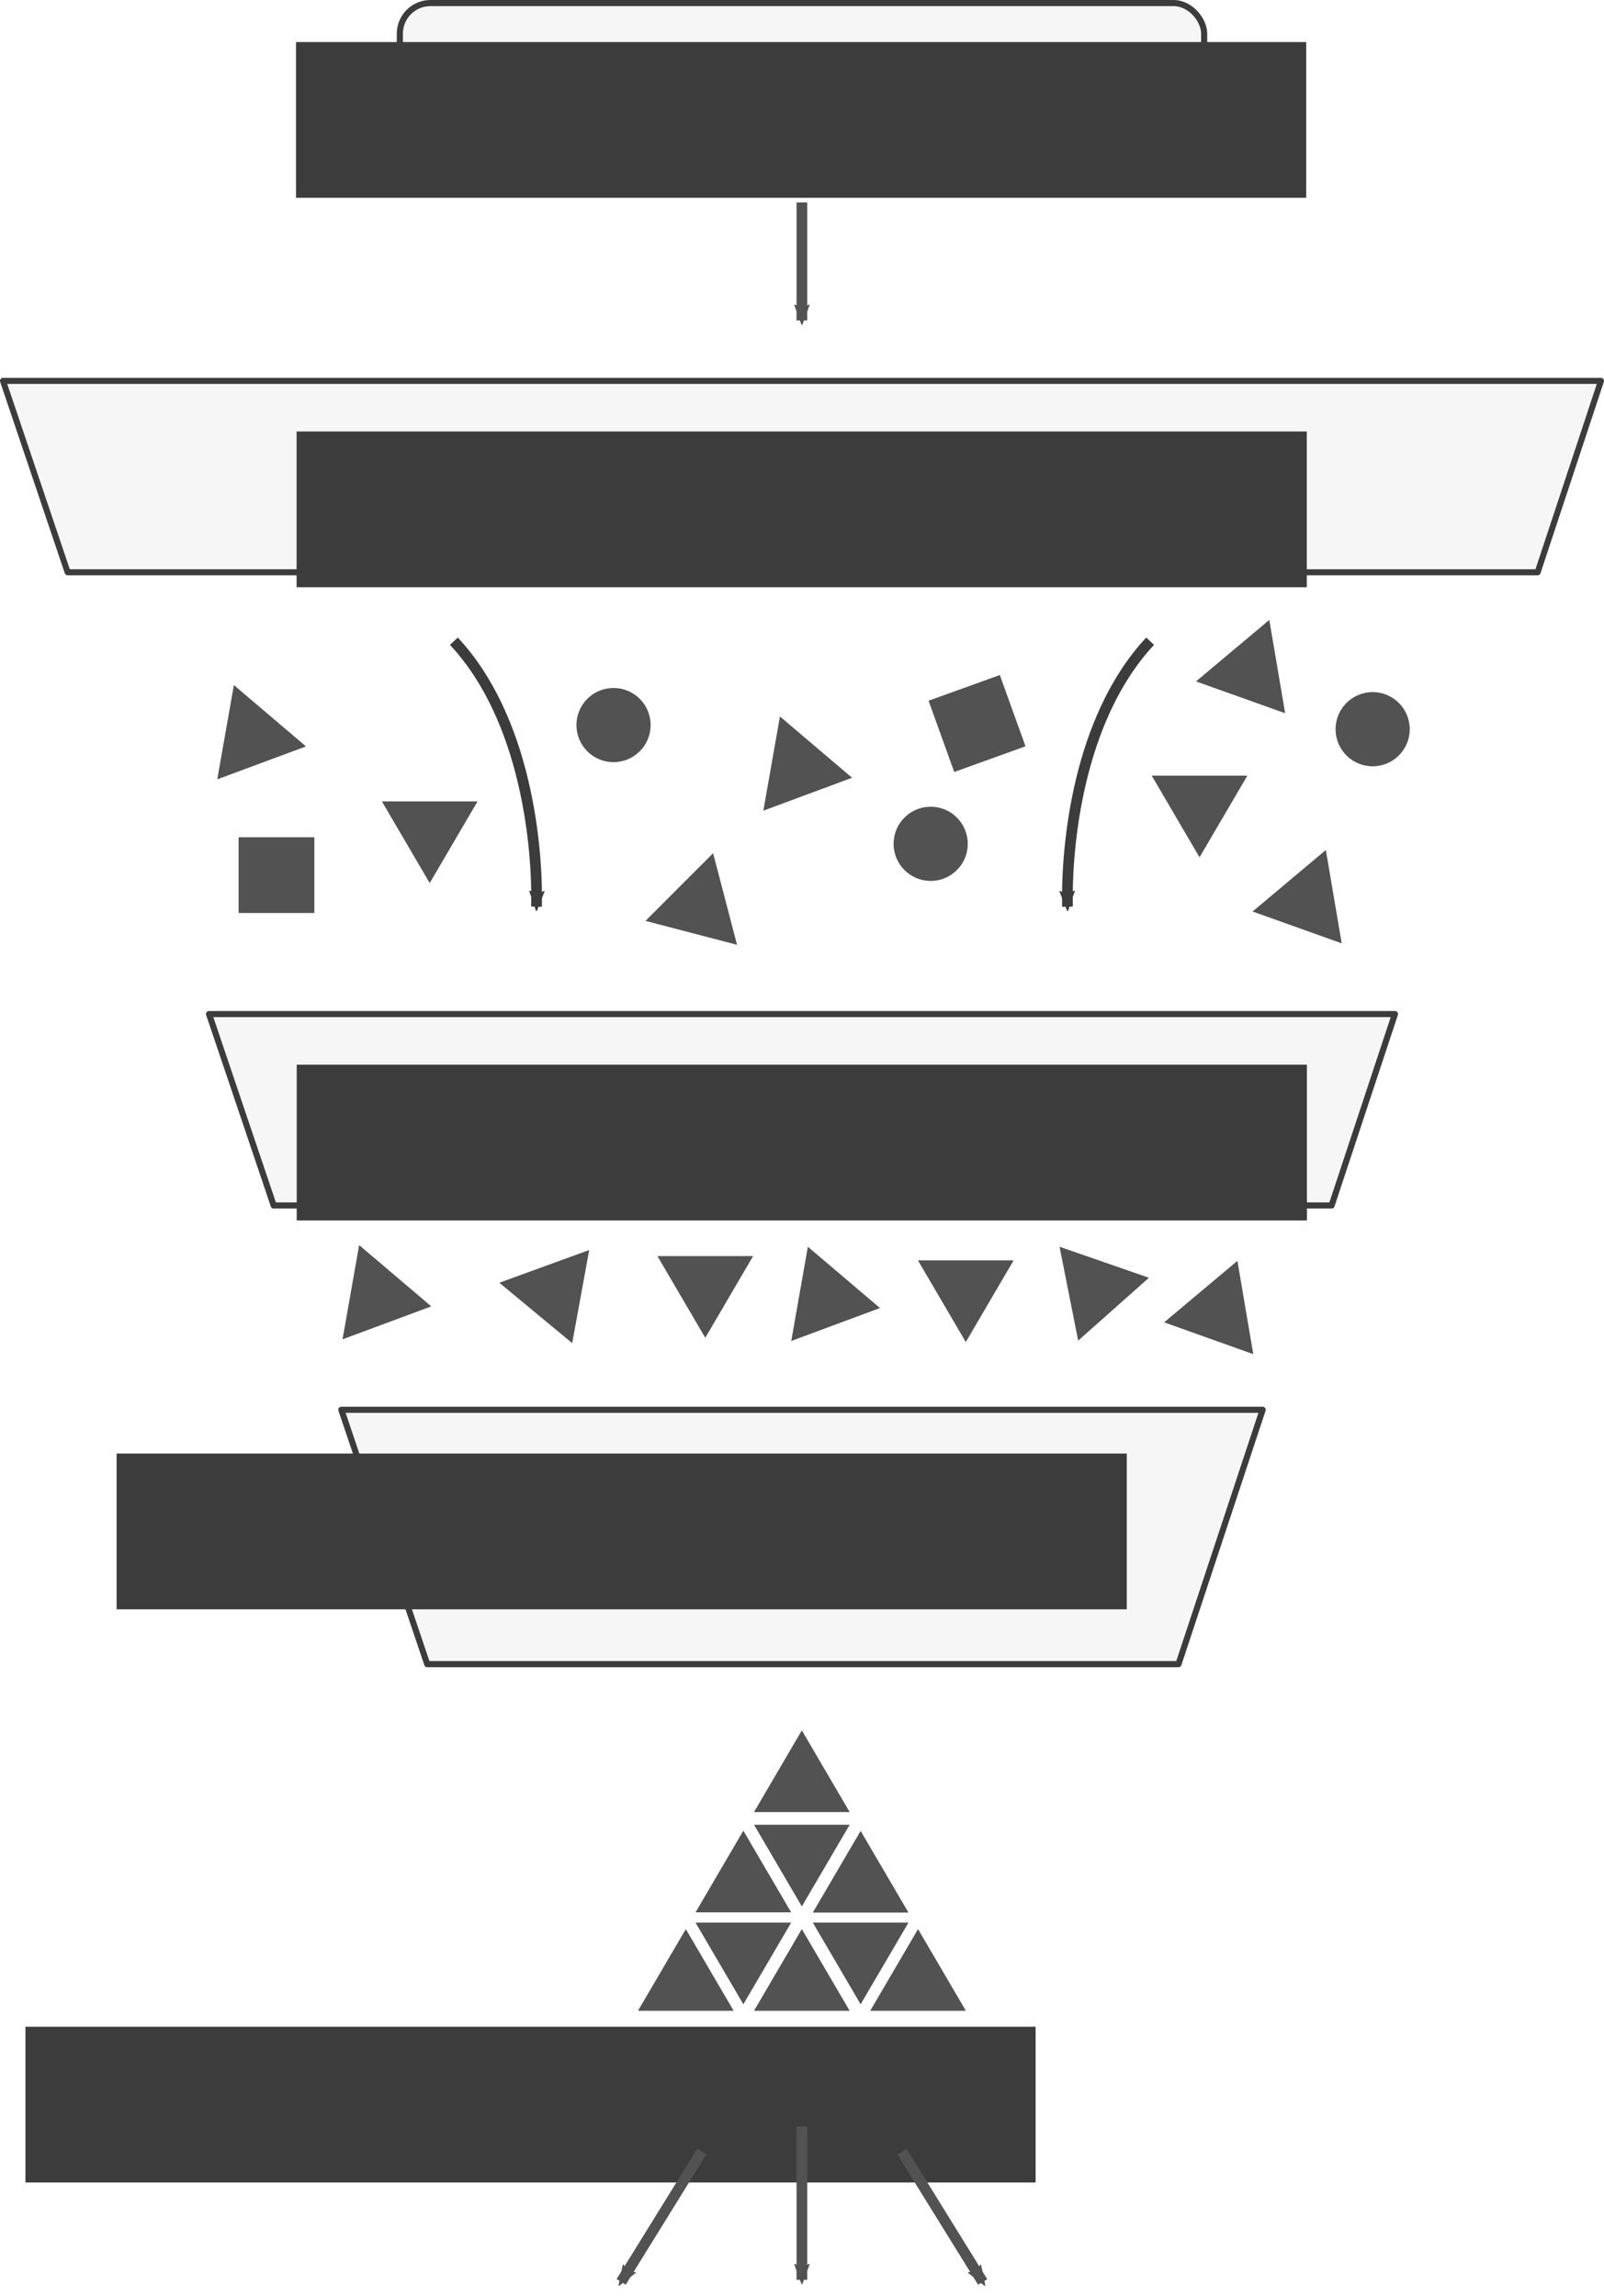 <?xml version="1.0" encoding="UTF-8" standalone="no"?>
<!-- Created with Inkscape (http://www.inkscape.org/) -->

<svg
   xmlns:dc="http://purl.org/dc/elements/1.1/"
   xmlns:cc="http://creativecommons.org/ns#"
   xmlns:rdf="http://www.w3.org/1999/02/22-rdf-syntax-ns#"
   xmlns:svg="http://www.w3.org/2000/svg"
   xmlns="http://www.w3.org/2000/svg"
   xmlns:sodipodi="http://sodipodi.sourceforge.net/DTD/sodipodi-0.dtd"
   xmlns:inkscape="http://www.inkscape.org/namespaces/inkscape"
   width="147.94mm"
   height="211.731mm"
   viewBox="0 0 524.198 750.229"
   id="svg2"
   version="1.1"
   inkscape:version="0.91 r13725"
   sodipodi:docname="systematic review funnel 2.svg"
   inkscape:export-filename="C:\Users\lamw\Documents\SpiderOak Hive\Work\Figures\Big literature\systematic review funnel 2.png"
   inkscape:export-xdpi="400"
   inkscape:export-ydpi="400">
  <defs
     id="defs4">
    <marker
       inkscape:stockid="Arrow2Mend"
       orient="auto"
       refY="0"
       refX="0"
       id="marker8333"
       style="overflow:visible"
       inkscape:isstock="true">
      <path
         id="path8335"
         style="fill:#525252;fill-opacity:1;fill-rule:evenodd;stroke:#525252;stroke-width:0.625;stroke-linejoin:round;stroke-opacity:1"
         d="M 8.719,4.034 -2.207,0.016 8.719,-4.002 c -1.745,2.372 -1.735,5.617 -6e-7,8.035 z"
         transform="scale(-0.6,-0.6)"
         inkscape:connector-curvature="0" />
    </marker>
    <marker
       inkscape:collect="always"
       inkscape:isstock="true"
       style="overflow:visible"
       id="Arrow2Mend-7-6-1-7"
       refX="0"
       refY="0"
       orient="auto"
       inkscape:stockid="Arrow2Mend">
      <path
         inkscape:connector-curvature="0"
         transform="scale(-0.6,-0.6)"
         d="M 8.719,4.034 -2.207,0.016 8.719,-4.002 c -1.745,2.372 -1.735,5.617 -6e-7,8.035 z"
         style="fill:#3c3c3c;fill-opacity:1;fill-rule:evenodd;stroke:#3c3c3c;stroke-width:0.625;stroke-linejoin:round;stroke-opacity:1"
         id="path8328-9-7-5-1" />
    </marker>
    <marker
       inkscape:isstock="true"
       style="overflow:visible"
       id="Arrow2Mend-7-6-1-7-0"
       refX="0"
       refY="0"
       orient="auto"
       inkscape:stockid="Arrow2Mend">
      <path
         inkscape:connector-curvature="0"
         transform="scale(-0.6,-0.6)"
         d="M 8.719,4.034 -2.207,0.016 8.719,-4.002 c -1.745,2.372 -1.735,5.617 -6e-7,8.035 z"
         style="fill:#3c3c3c;fill-opacity:1;fill-rule:evenodd;stroke:#3c3c3c;stroke-width:0.625;stroke-linejoin:round;stroke-opacity:1"
         id="path8328-9-7-5-1-6" />
    </marker>
    <marker
       inkscape:stockid="Arrow2Mend"
       orient="auto"
       refY="0"
       refX="0"
       id="marker8333-4"
       style="overflow:visible"
       inkscape:isstock="true">
      <path
         id="path8335-0"
         style="fill:#525252;fill-opacity:1;fill-rule:evenodd;stroke:#525252;stroke-width:0.625;stroke-linejoin:round;stroke-opacity:1"
         d="M 8.719,4.034 -2.207,0.016 8.719,-4.002 c -1.745,2.372 -1.735,5.617 -6e-7,8.035 z"
         transform="scale(-0.6,-0.6)"
         inkscape:connector-curvature="0" />
    </marker>
    <marker
       inkscape:stockid="Arrow2Mend"
       orient="auto"
       refY="0"
       refX="0"
       id="marker8333-4-8"
       style="overflow:visible"
       inkscape:isstock="true">
      <path
         id="path8335-0-1"
         style="fill:#525252;fill-opacity:1;fill-rule:evenodd;stroke:#525252;stroke-width:0.625;stroke-linejoin:round;stroke-opacity:1"
         d="M 8.719,4.034 -2.207,0.016 8.719,-4.002 c -1.745,2.372 -1.735,5.617 -6e-7,8.035 z"
         transform="scale(-0.6,-0.6)"
         inkscape:connector-curvature="0" />
    </marker>
    <marker
       inkscape:stockid="Arrow2Mend"
       orient="auto"
       refY="0"
       refX="0"
       id="marker8333-4-8-9"
       style="overflow:visible"
       inkscape:isstock="true">
      <path
         id="path8335-0-1-5"
         style="fill:#525252;fill-opacity:1;fill-rule:evenodd;stroke:#525252;stroke-width:0.625;stroke-linejoin:round;stroke-opacity:1"
         d="M 8.719,4.034 -2.207,0.016 8.719,-4.002 c -1.745,2.372 -1.735,5.617 -6e-7,8.035 z"
         transform="scale(-0.6,-0.6)"
         inkscape:connector-curvature="0" />
    </marker>
  </defs>
  <sodipodi:namedview
     id="base"
     pagecolor="#ffffff"
     bordercolor="#666666"
     borderopacity="1.0"
     inkscape:pageopacity="1"
     inkscape:pageshadow="2"
     inkscape:zoom="0.7"
     inkscape:cx="91.184929"
     inkscape:cy="344.68832"
     inkscape:document-units="px"
     inkscape:current-layer="layer1"
     showgrid="false"
     inkscape:snap-intersection-paths="false"
     fit-margin-top="0"
     fit-margin-left="0"
     fit-margin-right="0"
     fit-margin-bottom="0"
     inkscape:window-width="1920"
     inkscape:window-height="1027"
     inkscape:window-x="-8"
     inkscape:window-y="-8"
     inkscape:window-maximized="1" />
  <g
     inkscape:label="Layer 1"
     inkscape:groupmode="layer"
     id="layer1"
     transform="translate(-91.472,-54.308)">
    <g
       id="g5106">
      <flowRoot
         transform="translate(195.407,722.374)"
         style="font-style:normal;font-variant:normal;font-weight:bold;font-stretch:normal;font-size:20px;line-height:125%;font-family:'Times New Roman';-inkscape-font-specification:'Times New Roman, Bold';text-align:end;letter-spacing:0px;word-spacing:0px;writing-mode:lr-tb;text-anchor:end;fill:#3c3c3c;fill-opacity:1;stroke:none"
         id="flowRoot9205-7-0-2-1-5-0"
         xml:space="preserve"><flowRegion
           style="font-style:normal;font-variant:normal;font-weight:bold;font-stretch:normal;font-size:20px;font-family:'Times New Roman';-inkscape-font-specification:'Times New Roman, Bold';text-align:center;writing-mode:lr-tb;text-anchor:middle;fill:#3c3c3c;fill-opacity:1"
           id="flowRegion9207-8-7-7-8-9-4"><rect
             style="font-style:normal;font-variant:normal;font-weight:bold;font-stretch:normal;font-size:20px;line-height:125%;font-family:'Times New Roman';-inkscape-font-specification:'Times New Roman, Bold';text-align:end;writing-mode:lr-tb;text-anchor:end;fill:#3c3c3c;fill-opacity:1"
             y="-5.819"
             x="-95.623"
             height="50.893"
             width="330.134"
             id="rect9209-1-8-8-3-8-0" /></flowRegion><flowPara
           id="flowPara7518">Systematic review</flowPara></flowRoot>      <path
         inkscape:connector-curvature="0"
         id="path4493-8"
         d="m 499.119,307.755 -31.263,0 15.631,26.688 z"
         style="opacity:1;fill:#525252;fill-opacity:1;stroke:none;stroke-width:0.632;stroke-miterlimit:4;stroke-dasharray:none;stroke-dashoffset:0;stroke-opacity:1" />
      <path
         inkscape:connector-curvature="0"
         id="path4493-0"
         d="m 247.537,316.166 -31.263,0 15.631,26.688 z"
         style="opacity:1;fill:#525252;fill-opacity:1;stroke:none;stroke-width:0.632;stroke-miterlimit:4;stroke-dasharray:none;stroke-dashoffset:0;stroke-opacity:1" />
      <path
         inkscape:connector-curvature="0"
         id="path4493-80"
         d="m 324.521,333.103 -22.106,22.106 29.924,7.818 z"
         style="opacity:1;fill:#525252;fill-opacity:1;stroke:none;stroke-width:0.632;stroke-miterlimit:4;stroke-dasharray:none;stroke-dashoffset:0;stroke-opacity:1" />
      <path
         inkscape:connector-curvature="0"
         id="path4493-93"
         d="m 167.905,278.172 -5.429,30.788 28.997,-10.76 z"
         style="opacity:1;fill:#525252;fill-opacity:1;stroke:none;stroke-width:0.632;stroke-miterlimit:4;stroke-dasharray:none;stroke-dashoffset:0;stroke-opacity:1" />
      <path
         inkscape:connector-curvature="0"
         id="path4493-15"
         d="m 346.363,288.415 -5.429,30.788 28.997,-10.76 z"
         style="opacity:1;fill:#525252;fill-opacity:1;stroke:none;stroke-width:0.632;stroke-miterlimit:4;stroke-dasharray:none;stroke-dashoffset:0;stroke-opacity:1" />
      <path
         inkscape:connector-curvature="0"
         id="path4493-24"
         d="m 506.288,256.87 -23.949,20.095 29.129,10.396 z"
         style="opacity:1;fill:#525252;fill-opacity:1;stroke:none;stroke-width:0.632;stroke-miterlimit:4;stroke-dasharray:none;stroke-dashoffset:0;stroke-opacity:1" />
      <path
         inkscape:connector-curvature="0"
         id="path4493-24-4"
         d="m 524.767,332.054 -23.949,20.095 29.129,10.396 z"
         style="opacity:1;fill:#525252;fill-opacity:1;stroke:none;stroke-width:0.632;stroke-miterlimit:4;stroke-dasharray:none;stroke-dashoffset:0;stroke-opacity:1" />
      <rect
         y="327.882"
         x="169.453"
         height="24.749"
         width="24.749"
         id="rect7548"
         style="color:#000000;clip-rule:nonzero;display:inline;overflow:visible;visibility:visible;opacity:1;isolation:auto;mix-blend-mode:normal;color-interpolation:sRGB;color-interpolation-filters:linearRGB;solid-color:#000000;solid-opacity:1;fill:#525252;fill-opacity:1;fill-rule:nonzero;stroke:none;stroke-width:1;stroke-linecap:round;stroke-linejoin:round;stroke-miterlimit:10;stroke-dasharray:none;stroke-dashoffset:0;stroke-opacity:1;color-rendering:auto;image-rendering:auto;shape-rendering:auto;text-rendering:auto;enable-background:accumulate" />
      <rect
         inkscape:transform-center-y="14.647212"
         inkscape:transform-center-x="23.233509"
         transform="matrix(0.941,-0.339,0.339,0.941,0,0)"
         y="400.276"
         x="275.494"
         height="24.749"
         width="24.749"
         id="rect7548-1"
         style="color:#000000;clip-rule:nonzero;display:inline;overflow:visible;visibility:visible;opacity:1;isolation:auto;mix-blend-mode:normal;color-interpolation:sRGB;color-interpolation-filters:linearRGB;solid-color:#000000;solid-opacity:1;fill:#525252;fill-opacity:1;fill-rule:nonzero;stroke:none;stroke-width:1;stroke-linecap:round;stroke-linejoin:round;stroke-miterlimit:10;stroke-dasharray:none;stroke-dashoffset:0;stroke-opacity:1;color-rendering:auto;image-rendering:auto;shape-rendering:auto;text-rendering:auto;enable-background:accumulate" />
      <circle
         r="12.122"
         cy="291.227"
         cx="291.977"
         id="path7589"
         style="color:#000000;clip-rule:nonzero;display:inline;overflow:visible;visibility:visible;opacity:1;isolation:auto;mix-blend-mode:normal;color-interpolation:sRGB;color-interpolation-filters:linearRGB;solid-color:#000000;solid-opacity:1;fill:#525252;fill-opacity:1;fill-rule:nonzero;stroke:none;stroke-width:1;stroke-linecap:round;stroke-linejoin:round;stroke-miterlimit:10;stroke-dasharray:none;stroke-dashoffset:0;stroke-opacity:1;color-rendering:auto;image-rendering:auto;shape-rendering:auto;text-rendering:auto;enable-background:accumulate" />
      <circle
         r="12.122"
         cy="330.031"
         cx="395.626"
         id="path7589-8"
         style="color:#000000;clip-rule:nonzero;display:inline;overflow:visible;visibility:visible;opacity:1;isolation:auto;mix-blend-mode:normal;color-interpolation:sRGB;color-interpolation-filters:linearRGB;solid-color:#000000;solid-opacity:1;fill:#525252;fill-opacity:1;fill-rule:nonzero;stroke:none;stroke-width:1;stroke-linecap:round;stroke-linejoin:round;stroke-miterlimit:10;stroke-dasharray:none;stroke-dashoffset:0;stroke-opacity:1;color-rendering:auto;image-rendering:auto;shape-rendering:auto;text-rendering:auto;enable-background:accumulate" />
      <circle
         r="12.122"
         cy="292.578"
         cx="540.062"
         id="path7589-85"
         style="color:#000000;clip-rule:nonzero;display:inline;overflow:visible;visibility:visible;opacity:1;isolation:auto;mix-blend-mode:normal;color-interpolation:sRGB;color-interpolation-filters:linearRGB;solid-color:#000000;solid-opacity:1;fill:#525252;fill-opacity:1;fill-rule:nonzero;stroke:none;stroke-width:1;stroke-linecap:round;stroke-linejoin:round;stroke-miterlimit:10;stroke-dasharray:none;stroke-dashoffset:0;stroke-opacity:1;color-rendering:auto;image-rendering:auto;shape-rendering:auto;text-rendering:auto;enable-background:accumulate" />
      <path
         inkscape:connector-curvature="0"
         id="path4493-24-4-1"
         d="m 495.869,466.297 -23.949,20.095 29.129,10.396 z"
         style="opacity:1;fill:#525252;fill-opacity:1;stroke:none;stroke-width:0.632;stroke-miterlimit:4;stroke-dasharray:none;stroke-dashoffset:0;stroke-opacity:1" />
      <path
         inkscape:connector-curvature="0"
         id="path4493-6-7"
         d="m 284.03,462.759 -29.378,10.693 23.816,19.732 z"
         style="opacity:1;fill:#525252;fill-opacity:1;stroke:none;stroke-width:0.632;stroke-miterlimit:4;stroke-dasharray:none;stroke-dashoffset:0;stroke-opacity:1" />
      <path
         inkscape:connector-curvature="0"
         id="path4493-1-3-7"
         d="m 337.591,464.75 -31.263,0 15.631,26.688 z"
         style="opacity:1;fill:#525252;fill-opacity:1;stroke:none;stroke-width:0.632;stroke-miterlimit:4;stroke-dasharray:none;stroke-dashoffset:0;stroke-opacity:1" />
      <path
         inkscape:connector-curvature="0"
         id="path4493-93-6"
         d="m 355.487,461.69 -5.429,30.788 28.997,-10.76 z"
         style="opacity:1;fill:#525252;fill-opacity:1;stroke:none;stroke-width:0.632;stroke-miterlimit:4;stroke-dasharray:none;stroke-dashoffset:0;stroke-opacity:1" />
      <path
         inkscape:connector-curvature="0"
         id="path4493-93-4"
         d="m 208.843,461.149 -5.429,30.788 28.997,-10.76 z"
         style="opacity:1;fill:#525252;fill-opacity:1;stroke:none;stroke-width:0.632;stroke-miterlimit:4;stroke-dasharray:none;stroke-dashoffset:0;stroke-opacity:1" />
      <path
         inkscape:connector-curvature="0"
         id="path4493-39-3"
         d="m 422.729,466.143 -31.263,0 15.631,26.688 z"
         style="opacity:1;fill:#525252;fill-opacity:1;stroke:none;stroke-width:0.632;stroke-miterlimit:4;stroke-dasharray:none;stroke-dashoffset:0;stroke-opacity:1" />
      <path
         inkscape:connector-curvature="0"
         id="path4493-24-4-7"
         d="m 437.739,461.69 6.085,30.665 23.135,-20.527 z"
         style="opacity:1;fill:#525252;fill-opacity:1;stroke:none;stroke-width:0.632;stroke-miterlimit:4;stroke-dasharray:none;stroke-dashoffset:0;stroke-opacity:1" />
      <path
         sodipodi:nodetypes="cc"
         inkscape:connector-curvature="0"
         id="path8299-6-2-0-6"
         d="m 467.346,263.828 c -23.664,25.3 -27.464,67.281 -27.012,86.74"
         style="fill:none;stroke:#3c3c3c;stroke-width:3.5;stroke-linecap:butt;stroke-linejoin:miter;stroke-miterlimit:4;stroke-dasharray:none;stroke-opacity:1;marker-end:url(#Arrow2Mend-7-6-1-7)" />
      <path
         sodipodi:nodetypes="cc"
         inkscape:connector-curvature="0"
         id="path8299-6-2-0-6-9"
         d="m 239.797,263.827 c 23.664,25.3 27.464,67.281 27.012,86.74"
         style="fill:none;stroke:#3c3c3c;stroke-width:3.5;stroke-linecap:butt;stroke-linejoin:miter;stroke-miterlimit:4;stroke-dasharray:none;stroke-opacity:1;marker-end:url(#Arrow2Mend-7-6-1-7-0)" />
      <path
         inkscape:connector-curvature="0"
         id="path8311"
         d="m 353.538,120.452 0,38.571"
         style="fill:none;fill-rule:evenodd;stroke:#525252;stroke-width:3.5;stroke-linecap:butt;stroke-linejoin:miter;stroke-miterlimit:4;stroke-dasharray:none;stroke-opacity:1;marker-end:url(#marker8333)" />
      <g
         style="fill:#525252;fill-opacity:1"
         transform="matrix(3.543,0,0,3.543,93.347,-71.553)"
         id="g4587">
        <path
           style="opacity:1;fill:#525252;fill-opacity:1;stroke:none;stroke-width:0.632;stroke-miterlimit:4;stroke-dasharray:none;stroke-dashoffset:0;stroke-opacity:1"
           d="m 79.74,220.969 8.823,0 -4.412,-7.532 z"
           id="path4493-00-3-6"
           inkscape:connector-curvature="0" />
        <path
           style="opacity:1;fill:#525252;fill-opacity:1;stroke:none;stroke-width:0.632;stroke-miterlimit:4;stroke-dasharray:none;stroke-dashoffset:0;stroke-opacity:1"
           d="m 69.021,220.969 8.823,0 -4.412,-7.532 z"
           id="path4493-00-3"
           inkscape:connector-curvature="0" />
        <path
           style="opacity:1;fill:#525252;fill-opacity:1;stroke:none;stroke-width:0.632;stroke-miterlimit:4;stroke-dasharray:none;stroke-dashoffset:0;stroke-opacity:1"
           d="m 58.319,220.969 8.823,0 -4.412,-7.532 z"
           id="path4493-00-3-6-9"
           inkscape:connector-curvature="0" />
        <path
           style="opacity:1;fill:#525252;fill-opacity:1;stroke:none;stroke-width:0.632;stroke-miterlimit:4;stroke-dasharray:none;stroke-dashoffset:0;stroke-opacity:1"
           d="m 83.267,212.839 -8.823,0 4.412,7.532 z"
           id="path4493-00-3-6-1"
           inkscape:connector-curvature="0" />
        <path
           style="opacity:1;fill:#525252;fill-opacity:1;stroke:none;stroke-width:0.632;stroke-miterlimit:4;stroke-dasharray:none;stroke-dashoffset:0;stroke-opacity:1"
           d="m 72.449,212.839 -8.823,0 4.412,7.532 z"
           id="path4493-00-3-6-1-4"
           inkscape:connector-curvature="0" />
        <path
           style="opacity:1;fill:#525252;fill-opacity:1;stroke:none;stroke-width:0.632;stroke-miterlimit:4;stroke-dasharray:none;stroke-dashoffset:0;stroke-opacity:1"
           d="m 74.444,211.913 8.823,0 -4.412,-7.532 z"
           id="path4493-00-3-8"
           inkscape:connector-curvature="0" />
        <path
           style="opacity:1;fill:#525252;fill-opacity:1;stroke:none;stroke-width:0.632;stroke-miterlimit:4;stroke-dasharray:none;stroke-dashoffset:0;stroke-opacity:1"
           d="m 63.626,211.892 8.823,0 -4.412,-7.532 z"
           id="path4493-00-3-6-9-7"
           inkscape:connector-curvature="0" />
        <path
           style="opacity:1;fill:#525252;fill-opacity:1;stroke:none;stroke-width:0.632;stroke-miterlimit:4;stroke-dasharray:none;stroke-dashoffset:0;stroke-opacity:1"
           d="m 77.844,203.813 -8.823,0 4.412,7.532 z"
           id="path4493-00-3-7"
           inkscape:connector-curvature="0" />
        <path
           style="opacity:1;fill:#525252;fill-opacity:1;stroke:none;stroke-width:0.632;stroke-miterlimit:4;stroke-dasharray:none;stroke-dashoffset:0;stroke-opacity:1"
           d="m 69.021,202.642 8.823,0 -4.412,-7.532 z"
           id="path4493-00-3-0"
           inkscape:connector-curvature="0" />
      </g>
      <path
         inkscape:connector-curvature="0"
         id="path8311-0"
         d="m 353.538,749.163 0,50.082"
         style="fill:none;fill-rule:evenodd;stroke:#525252;stroke-width:3.5;stroke-linecap:butt;stroke-linejoin:miter;stroke-miterlimit:4;stroke-dasharray:none;stroke-opacity:1;marker-end:url(#marker8333-4)" />
      <g
         transform="translate(-81.566,-176.268)"
         id="g9796">
        <path
           style="fill:none;fill-rule:evenodd;stroke:#525252;stroke-width:3.5;stroke-linecap:butt;stroke-linejoin:miter;stroke-miterlimit:4;stroke-dasharray:none;stroke-opacity:1;marker-end:url(#marker8333-4-8)"
           d="m 402.404,933.61 -26.366,42.58"
           id="path8311-0-8"
           inkscape:connector-curvature="0" />
        <path
           style="fill:none;fill-rule:evenodd;stroke:#525252;stroke-width:3.5;stroke-linecap:butt;stroke-linejoin:miter;stroke-miterlimit:4;stroke-dasharray:none;stroke-opacity:1;marker-end:url(#marker8333-4-8-9)"
           d="m 467.813,933.645 26.366,42.58"
           id="path8311-0-8-2"
           inkscape:connector-curvature="0" />
      </g>
      <path
         inkscape:connector-curvature="0"
         id="path4727"
         d="m 203.026,514.961 28.066,83.115 245.514,0 27.512,-83.115 -301.092,0 z"
         style="fill:#f6f6f6;fill-opacity:1;fill-rule:evenodd;stroke:#3c3c3c;stroke-width:2;stroke-linecap:butt;stroke-linejoin:round;stroke-miterlimit:4;stroke-dasharray:none;stroke-opacity:1" />
      <path
         inkscape:connector-curvature="0"
         id="path4733"
         d="m 547.348,385.662 -387.553,0 21.121,62.547 345.729,0 20.703,-62.547 z"
         style="fill:#f6f6f6;fill-opacity:1;fill-rule:evenodd;stroke:#3c3c3c;stroke-width:2;stroke-linecap:butt;stroke-linejoin:round;stroke-miterlimit:4;stroke-dasharray:none;stroke-opacity:1" />
      <path
         inkscape:connector-curvature="0"
         id="path4695"
         d="m 92.457,178.762 21.12,62.547 480.404,0 20.704,-62.547 -522.228,0 z"
         style="fill:#f6f6f6;fill-opacity:1;fill-rule:evenodd;stroke:#3c3c3c;stroke-width:1.97;stroke-linecap:butt;stroke-linejoin:round;stroke-miterlimit:4;stroke-dasharray:none;stroke-opacity:1" />
      <flowRoot
         transform="translate(0,-0.006)"
         style="font-style:normal;font-variant:normal;font-weight:bold;font-stretch:normal;font-size:20px;line-height:125%;font-family:'Times New Roman';-inkscape-font-specification:'Times New Roman, Bold';text-align:center;letter-spacing:0px;word-spacing:0px;writing-mode:lr-tb;text-anchor:middle;fill:#3c3c3c;fill-opacity:1;stroke:none"
         id="flowRoot9205-7"
         xml:space="preserve"><flowRegion
           style="font-style:normal;font-variant:normal;font-weight:bold;font-stretch:normal;font-size:20px;font-family:'Times New Roman';-inkscape-font-specification:'Times New Roman, Bold';text-align:center;writing-mode:lr-tb;text-anchor:middle;fill:#3c3c3c;fill-opacity:1"
           id="flowRegion9207-8"><rect
             style="font-style:normal;font-variant:normal;font-weight:bold;font-stretch:normal;font-size:20px;line-height:125%;font-family:'Times New Roman';-inkscape-font-specification:'Times New Roman, Bold';text-align:center;writing-mode:lr-tb;text-anchor:middle;fill:#3c3c3c;fill-opacity:1"
             y="402.208"
             x="188.441"
             height="50.893"
             width="330.134"
             id="rect9209-1" /></flowRegion><flowPara
           id="flowPara4615">Transparent selection</flowPara></flowRoot>      <flowRoot
         transform="translate(0.442,-10.25)"
         style="font-style:normal;font-variant:normal;font-weight:bold;font-stretch:normal;font-size:20px;line-height:125%;font-family:'Times New Roman';-inkscape-font-specification:'Times New Roman, Bold';text-align:end;letter-spacing:0px;word-spacing:0px;writing-mode:lr-tb;text-anchor:end;fill:#3c3c3c;fill-opacity:1;stroke:none"
         id="flowRoot9205-7-0-2"
         xml:space="preserve"><flowRegion
           style="font-style:normal;font-variant:normal;font-weight:bold;font-stretch:normal;font-size:20px;font-family:'Times New Roman';-inkscape-font-specification:'Times New Roman, Bold';text-align:center;writing-mode:lr-tb;text-anchor:middle;fill:#3c3c3c;fill-opacity:1"
           id="flowRegion9207-8-7-7"><rect
             style="font-style:normal;font-variant:normal;font-weight:bold;font-stretch:normal;font-size:20px;line-height:125%;font-family:'Times New Roman';-inkscape-font-specification:'Times New Roman, Bold';text-align:end;writing-mode:lr-tb;text-anchor:end;fill:#3c3c3c;fill-opacity:1"
             y="539.514"
             x="129.134"
             height="50.893"
             width="330.134"
             id="rect9209-1-8-8" /></flowRegion><flowPara
           id="flowPara4691">Synthesis methodology</flowPara><flowPara
           id="flowPara4693">(incl. quality assessment)</flowPara></flowRoot>      <flowRoot
         transform="translate(263.098,201.119)"
         style="font-style:normal;font-variant:normal;font-weight:bold;font-stretch:normal;font-size:20px;line-height:125%;font-family:'Times New Roman';-inkscape-font-specification:'Times New Roman, Bold';text-align:center;letter-spacing:0px;word-spacing:0px;writing-mode:lr-tb;text-anchor:middle;fill:#3c3c3c;fill-opacity:1;stroke:none"
         id="flowRoot9205-7-4-8-5"
         xml:space="preserve"><flowRegion
           style="font-style:normal;font-variant:normal;font-weight:bold;font-stretch:normal;font-size:20px;font-family:'Times New Roman';-inkscape-font-specification:'Times New Roman, Bold';text-align:center;writing-mode:lr-tb;text-anchor:middle;fill:#3c3c3c;fill-opacity:1"
           id="flowRegion9207-8-6-5-1"><rect
             style="font-style:normal;font-variant:normal;font-weight:bold;font-stretch:normal;font-size:20px;line-height:125%;font-family:'Times New Roman';-inkscape-font-specification:'Times New Roman, Bold';text-align:center;writing-mode:lr-tb;text-anchor:middle;fill:#3c3c3c;fill-opacity:1"
             y="-5.819"
             x="-74.696"
             height="50.893"
             width="330.134"
             id="rect9209-1-0-7-5" /></flowRegion><flowPara
           id="flowPara4545">Comprehensive search</flowPara></flowRoot>      <rect
         rx="10"
         ry="10"
         y="55.308"
         x="222.143"
         height="54.286"
         width="262.857"
         id="rect4918"
         style="color:#000000;clip-rule:nonzero;display:inline;overflow:visible;visibility:visible;opacity:1;isolation:auto;mix-blend-mode:normal;color-interpolation:sRGB;color-interpolation-filters:linearRGB;solid-color:#000000;solid-opacity:1;fill:#f6f6f6;fill-opacity:1;fill-rule:evenodd;stroke:#3c3c3c;stroke-width:2;stroke-linecap:round;stroke-linejoin:round;stroke-miterlimit:4;stroke-dasharray:none;stroke-dashoffset:0;stroke-opacity:1;color-rendering:auto;image-rendering:auto;shape-rendering:auto;text-rendering:auto;enable-background:accumulate" />
      <flowRoot
         transform="translate(262.907,73.867)"
         style="font-style:normal;font-variant:normal;font-weight:bold;font-stretch:normal;font-size:20px;line-height:125%;font-family:'Times New Roman';-inkscape-font-specification:'Times New Roman, Bold';text-align:center;letter-spacing:0px;word-spacing:0px;writing-mode:lr-tb;text-anchor:middle;fill:#3c3c3c;fill-opacity:1;stroke:none"
         id="flowRoot9205-7-4-8"
         xml:space="preserve"><flowRegion
           style="font-style:normal;font-variant:normal;font-weight:bold;font-stretch:normal;font-size:20px;font-family:'Times New Roman';-inkscape-font-specification:'Times New Roman, Bold';text-align:center;writing-mode:lr-tb;text-anchor:middle;fill:#3c3c3c;fill-opacity:1"
           id="flowRegion9207-8-6-5"><rect
             style="font-style:normal;font-variant:normal;font-weight:bold;font-stretch:normal;font-size:20px;line-height:125%;font-family:'Times New Roman';-inkscape-font-specification:'Times New Roman, Bold';text-align:center;writing-mode:lr-tb;text-anchor:middle;fill:#3c3c3c;fill-opacity:1"
             y="-5.819"
             x="-74.696"
             height="50.893"
             width="330.134"
             id="rect9209-1-0-7" /></flowRegion><flowPara
           id="flowPara4543">Question &amp; Protocol</flowPara></flowRoot>    </g>
  </g>
</svg>
